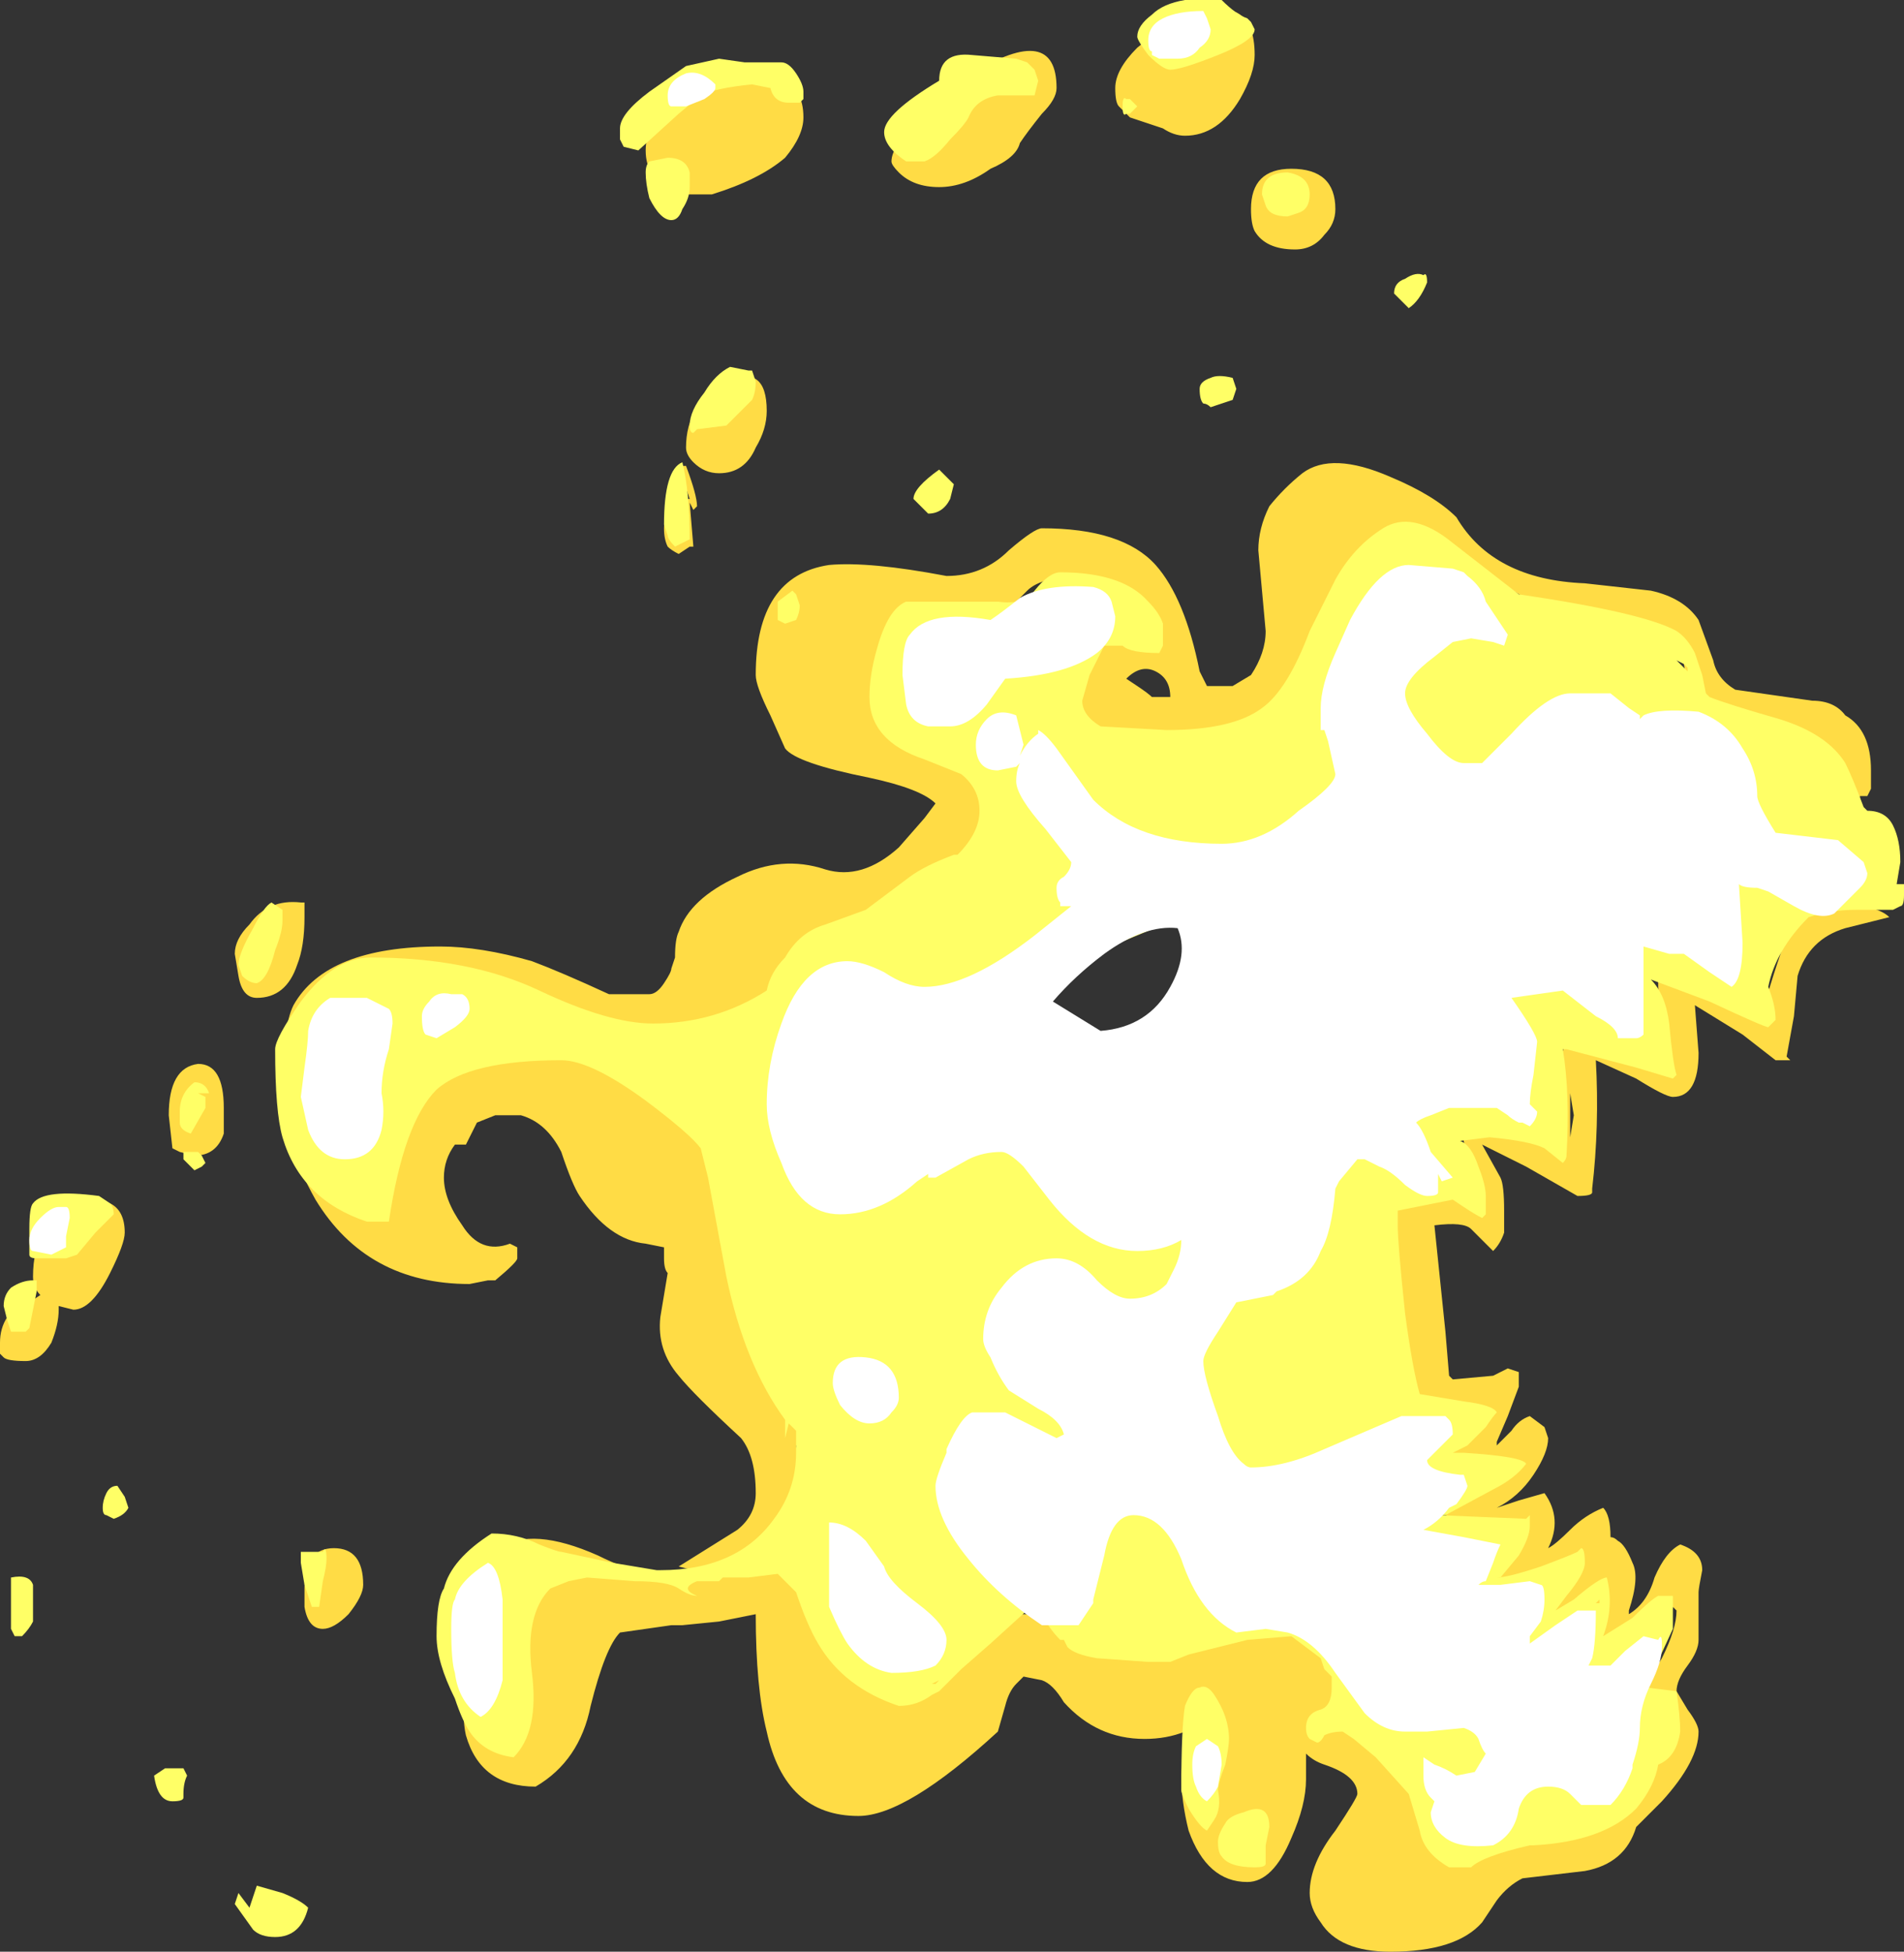 <?xml version="1.0" encoding="UTF-8" standalone="no"?>
<svg xmlns:ffdec="https://www.free-decompiler.com/flash" xmlns:xlink="http://www.w3.org/1999/xlink" ffdec:objectType="shape" height="26.6px" width="25.95px" xmlns="http://www.w3.org/2000/svg">
  <rect width="100%" height="100%" fill="#333333" stroke="none"/>
  <g transform="matrix(1.0, 0.0, 0.0, 1.0, 9.15, 39.4)">
    <path d="M7.75 -38.05 Q7.45 -37.55 7.0 -37.55 6.85 -37.55 6.7 -37.65 L6.25 -37.8 6.1 -37.95 Q6.05 -38.0 6.05 -38.2 6.05 -38.45 6.35 -38.75 6.65 -39.0 7.0 -39.15 7.95 -39.55 7.95 -38.65 7.95 -38.4 7.75 -38.05 M7.95 -36.25 Q7.9 -36.35 7.9 -36.55 7.9 -37.1 8.45 -37.1 9.05 -37.1 9.05 -36.55 9.05 -36.35 8.9 -36.2 8.75 -36.0 8.5 -36.0 8.1 -36.0 7.95 -36.25 M1.5 -38.3 Q1.8 -38.2 1.8 -37.8 1.8 -37.55 1.55 -37.25 1.2 -36.95 0.55 -36.75 L0.1 -36.75 -0.25 -37.0 Q-0.35 -37.15 -0.35 -37.35 -0.35 -37.7 0.0 -38.0 0.3 -38.25 0.75 -38.35 L1.5 -38.3 M5.05 -37.85 Q4.85 -37.6 4.75 -37.45 4.7 -37.25 4.35 -37.1 4.0 -36.85 3.65 -36.85 3.3 -36.85 3.1 -37.05 3.0 -37.15 3.0 -37.2 3.0 -37.4 3.35 -37.75 L4.1 -38.4 Q5.25 -39.1 5.25 -38.2 5.25 -38.05 5.05 -37.85 M5.05 -32.2 Q6.15 -32.2 6.6 -31.7 7.0 -31.25 7.2 -30.25 L7.3 -30.05 7.65 -30.05 7.9 -30.2 Q8.1 -30.5 8.1 -30.8 L8.0 -31.9 Q8.0 -32.2 8.15 -32.5 8.35 -32.75 8.6 -32.95 9.0 -33.25 9.8 -32.9 10.4 -32.65 10.7 -32.35 11.2 -31.5 12.45 -31.45 L13.35 -31.35 Q13.8 -31.25 14.0 -30.95 L14.2 -30.4 Q14.25 -30.15 14.5 -30.0 L15.55 -29.85 Q15.85 -29.85 16.0 -29.65 16.35 -29.45 16.35 -28.9 L16.35 -28.65 16.3 -28.55 16.2 -28.55 16.2 -28.5 13.85 -30.05 13.8 -30.35 13.65 -30.65 11.9 -31.1 10.35 -32.0 Q10.25 -32.0 9.05 -30.75 L8.4 -29.75 6.95 -29.2 5.5 -29.45 5.35 -29.8 Q5.35 -30.2 5.45 -30.3 L5.75 -30.75 Q6.0 -30.95 6.3 -30.95 L6.45 -30.95 Q6.15 -31.35 5.55 -31.5 L5.15 -31.5 Q4.95 -31.45 4.85 -31.35 L4.6 -31.1 Q4.3 -30.8 3.25 -30.9 3.25 -30.2 3.0 -29.65 4.4 -29.45 4.4 -28.45 L3.65 -27.25 2.35 -26.4 Q1.5 -26.25 1.35 -25.7 L-0.95 -25.2 -2.15 -25.55 Q-2.8 -25.9 -3.5 -25.9 L-4.2 -25.8 Q-4.7 -25.3 -4.75 -25.15 L-4.6 -23.8 Q-4.4 -23.45 -3.85 -22.9 L-3.6 -24.2 Q-2.95 -25.15 -1.4 -25.15 L0.8 -23.9 2.0 -19.8 Q1.9 -19.65 1.7 -19.7 1.8 -19.2 1.75 -18.75 L1.7 -18.05 Q2.05 -17.8 2.3 -17.25 L2.6 -16.45 Q3.35 -16.5 3.9 -16.9 L4.65 -17.4 5.25 -17.4 5.4 -17.3 Q5.65 -17.3 5.85 -17.15 L7.55 -17.2 Q8.0 -17.35 8.55 -17.3 L9.0 -16.75 Q9.3 -16.55 9.3 -16.05 L10.0 -15.55 10.55 -15.25 11.0 -14.4 12.25 -14.55 12.35 -14.55 Q13.6 -15.35 13.6 -15.8 L13.45 -16.0 Q13.25 -16.1 13.25 -16.25 13.25 -16.4 13.5 -16.8 13.7 -17.2 13.7 -17.45 L13.65 -17.5 Q13.65 -17.4 13.3 -17.0 12.9 -16.6 12.6 -16.6 L12.4 -16.7 12.4 -16.85 Q12.4 -17.05 12.65 -17.45 L12.65 -17.5 12.3 -17.2 12.0 -17.05 11.8 -17.1 11.75 -17.1 11.7 -17.25 Q11.75 -17.35 12.0 -17.65 L12.0 -17.8 11.6 -17.55 11.15 -17.6 Q11.15 -17.65 11.15 -17.8 L11.55 -18.45 10.55 -18.75 Q10.55 -18.95 10.7 -19.05 L11.15 -19.1 11.1 -19.25 10.75 -19.25 Q10.6 -19.4 10.55 -19.5 L11.05 -20.05 10.6 -20.2 10.6 -20.05 10.35 -19.95 Q10.15 -19.95 9.95 -20.75 L9.85 -22.9 10.2 -23.25 10.55 -23.1 10.95 -23.5 Q10.8 -23.8 10.8 -23.85 L10.8 -23.95 10.7 -24.0 Q10.95 -24.35 11.15 -24.35 11.3 -24.35 11.45 -24.15 11.6 -23.95 11.9 -24.0 L12.25 -25.5 Q12.65 -25.5 13.05 -25.25 L13.55 -24.95 13.5 -25.5 Q13.45 -25.85 13.45 -25.95 13.45 -26.15 13.45 -26.25 L13.7 -26.3 Q13.95 -26.3 14.35 -26.1 L14.9 -25.7 Q15.05 -26.25 15.3 -26.9 L15.8 -27.05 16.25 -27.05 Q16.5 -27.0 16.6 -26.9 L16.0 -26.75 Q15.5 -26.6 15.35 -26.1 L15.3 -25.55 15.2 -25.0 15.25 -24.95 15.05 -24.95 14.6 -25.3 13.95 -25.7 14.0 -25.05 Q14.0 -24.45 13.65 -24.45 13.55 -24.45 13.15 -24.7 L12.6 -24.95 Q12.65 -24.05 12.55 -23.2 L12.55 -23.15 Q12.55 -23.1 12.35 -23.1 L11.65 -23.5 11.05 -23.8 11.3 -23.35 Q11.35 -23.25 11.35 -22.9 L11.35 -22.6 Q11.3 -22.45 11.2 -22.35 L10.9 -22.65 Q10.8 -22.75 10.4 -22.7 L10.55 -21.25 10.6 -20.65 10.65 -20.6 11.2 -20.65 11.4 -20.75 11.55 -20.7 Q11.55 -20.65 11.55 -20.5 L11.4 -20.1 11.25 -19.75 11.25 -19.7 11.45 -19.9 Q11.55 -20.05 11.7 -20.1 L11.9 -19.95 11.95 -19.8 Q11.95 -19.6 11.75 -19.3 11.55 -19.0 11.25 -18.85 L11.55 -18.95 11.9 -19.05 Q12.15 -18.7 11.95 -18.3 12.05 -18.35 12.25 -18.55 12.45 -18.75 12.7 -18.85 12.8 -18.75 12.8 -18.45 12.85 -18.45 12.9 -18.4 13.0 -18.35 13.1 -18.1 13.2 -17.9 13.05 -17.45 L13.05 -17.4 Q13.3 -17.55 13.4 -17.9 13.55 -18.25 13.75 -18.35 14.05 -18.25 14.05 -18.0 14.0 -17.75 14.0 -17.7 L14.0 -17.05 Q14.0 -16.9 13.85 -16.7 13.7 -16.5 13.7 -16.35 L13.85 -16.1 Q14.0 -15.9 14.0 -15.8 14.0 -15.4 13.5 -14.85 L13.15 -14.5 Q13.0 -14.0 12.45 -13.9 L11.6 -13.8 Q11.4 -13.7 11.25 -13.5 L11.05 -13.2 Q10.7 -12.8 9.8 -12.8 9.1 -12.8 8.85 -13.2 8.7 -13.4 8.7 -13.6 8.7 -14.0 9.05 -14.45 9.35 -14.9 9.35 -14.95 9.35 -15.2 8.9 -15.35 8.75 -15.4 8.65 -15.5 L8.65 -15.15 Q8.65 -14.8 8.45 -14.35 8.2 -13.75 7.85 -13.75 7.3 -13.75 7.05 -14.45 6.95 -14.85 6.95 -15.2 L7.0 -15.8 Q6.75 -15.7 6.45 -15.7 5.8 -15.7 5.35 -16.2 5.2 -16.45 5.05 -16.5 L4.8 -16.55 4.7 -16.45 Q4.6 -16.35 4.55 -16.15 L4.45 -15.8 Q3.2 -14.65 2.55 -14.65 1.55 -14.65 1.3 -15.8 1.15 -16.4 1.15 -17.4 L0.65 -17.3 0.15 -17.25 0.0 -17.25 -0.7 -17.15 Q-0.9 -16.95 -1.1 -16.15 -1.25 -15.4 -1.85 -15.05 -2.6 -15.05 -2.8 -15.75 -2.85 -15.95 -2.85 -16.7 L-2.85 -17.55 Q-2.75 -18.1 -2.35 -18.3 -1.9 -18.6 -1.0 -18.2 -0.2 -17.8 0.3 -18.0 L0.1 -18.05 0.9 -18.55 Q1.15 -18.75 1.15 -19.05 1.15 -19.55 0.95 -19.8 0.3 -20.4 0.1 -20.65 -0.2 -21.0 -0.15 -21.45 L-0.05 -22.05 Q-0.1 -22.1 -0.1 -22.25 L-0.1 -22.4 -0.35 -22.45 Q-0.85 -22.5 -1.25 -23.1 -1.35 -23.25 -1.5 -23.7 -1.7 -24.1 -2.05 -24.2 L-2.4 -24.2 -2.65 -24.1 -2.8 -23.8 -2.95 -23.8 Q-3.1 -23.6 -3.1 -23.35 -3.1 -23.05 -2.85 -22.7 -2.6 -22.3 -2.2 -22.45 L-2.1 -22.4 -2.1 -22.25 Q-2.1 -22.2 -2.4 -21.95 L-2.5 -21.95 -2.75 -21.9 Q-4.15 -21.9 -4.85 -23.05 -5.3 -23.85 -5.3 -24.55 -5.3 -25.4 -5.15 -25.7 -4.7 -26.5 -3.15 -26.5 -2.6 -26.5 -1.9 -26.3 -1.5 -26.15 -0.85 -25.85 L-0.3 -25.85 Q-0.2 -25.85 -0.1 -26.0 0.0 -26.15 0.0 -26.2 L0.05 -26.35 Q0.05 -26.6 0.1 -26.7 0.25 -27.15 0.9 -27.45 1.5 -27.75 2.1 -27.55 2.6 -27.4 3.1 -27.85 L3.45 -28.25 3.6 -28.45 Q3.4 -28.65 2.7 -28.8 1.7 -29.0 1.55 -29.2 L1.35 -29.65 Q1.15 -30.05 1.15 -30.2 1.15 -31.55 2.15 -31.7 2.7 -31.75 3.75 -31.55 4.25 -31.55 4.6 -31.9 4.95 -32.2 5.05 -32.2 M1.3 -33.8 Q1.3 -33.55 1.15 -33.3 1.0 -32.95 0.65 -32.95 0.45 -32.95 0.3 -33.1 0.2 -33.2 0.2 -33.3 0.2 -33.9 0.75 -34.2 1.3 -34.45 1.3 -33.8 M0.2 -33.05 Q0.35 -32.65 0.35 -32.5 L0.3 -32.45 0.25 -32.55 0.3 -31.95 0.25 -31.95 0.1 -31.85 Q0.0 -31.9 -0.05 -31.95 -0.1 -32.05 -0.1 -32.2 -0.1 -32.35 0.0 -32.45 0.1 -32.6 0.25 -32.6 L0.2 -32.75 0.15 -33.05 0.2 -33.05 M6.2 -30.15 L6.35 -30.05 Q6.5 -29.95 6.55 -29.9 L6.8 -29.9 Q6.8 -30.15 6.6 -30.25 6.4 -30.35 6.2 -30.15 M12.3 -24.2 L12.25 -24.5 12.25 -23.9 12.3 -24.2 M0.05 -26.55 L0.05 -26.55 M-5.0 -26.9 Q-5.0 -26.5 -5.1 -26.25 -5.25 -25.8 -5.65 -25.8 -5.85 -25.8 -5.9 -26.1 L-5.95 -26.4 Q-5.95 -26.6 -5.75 -26.8 -5.5 -27.15 -5.05 -27.1 L-5.0 -27.1 Q-5.0 -27.05 -5.0 -26.9 M-6.1 -23.95 Q-6.2 -23.65 -6.5 -23.65 L-6.7 -23.7 -6.8 -23.75 -6.85 -24.2 Q-6.85 -24.85 -6.45 -24.9 -6.1 -24.9 -6.1 -24.3 L-6.1 -23.95 M-7.65 -23.0 Q-7.45 -22.9 -7.45 -22.6 -7.45 -22.45 -7.65 -22.05 -7.9 -21.55 -8.15 -21.55 L-8.35 -21.6 -8.35 -21.55 Q-8.35 -21.35 -8.45 -21.1 -8.6 -20.85 -8.8 -20.85 -9.05 -20.85 -9.1 -20.9 L-9.15 -20.95 -9.15 -21.1 Q-9.15 -21.3 -9.05 -21.45 -8.9 -21.55 -8.6 -21.75 -8.7 -21.85 -8.7 -22.0 -8.7 -22.75 -8.1 -23.0 L-7.65 -23.0 M-4.6 -18.3 Q-4.2 -18.3 -4.2 -17.8 -4.2 -17.65 -4.4 -17.4 -4.6 -17.2 -4.75 -17.2 -4.95 -17.2 -5.0 -17.5 L-5.0 -17.75 Q-5.0 -18.3 -4.6 -18.3" fill="#ffdc45" fill-rule="evenodd" stroke="none"/>
    <path d="M7.85 -39.15 L7.9 -39.1 7.95 -39.0 Q7.95 -38.85 7.45 -38.65 6.95 -38.45 6.8 -38.45 6.7 -38.45 6.5 -38.65 6.35 -38.85 6.35 -38.9 6.35 -39.05 6.55 -39.2 6.7 -39.35 7.0 -39.4 7.45 -39.45 7.5 -39.4 7.7 -39.2 7.85 -39.15 M6.2 -37.85 Q6.15 -37.8 6.15 -37.95 6.15 -38.1 6.2 -38.05 L6.25 -38.05 6.35 -37.95 6.25 -37.85 6.2 -37.85 M8.1 -36.6 L8.05 -36.75 Q8.05 -37.05 8.4 -37.05 8.7 -37.0 8.7 -36.75 8.7 -36.55 8.55 -36.5 L8.4 -36.45 Q8.15 -36.45 8.1 -36.6 M10.3 -35.55 Q10.2 -35.3 10.05 -35.2 L9.85 -35.4 Q9.85 -35.55 10.0 -35.6 10.15 -35.7 10.25 -35.65 10.3 -35.7 10.3 -35.55 M1.7 -38.4 Q1.8 -38.25 1.8 -38.15 L1.8 -38.05 1.75 -38.0 1.6 -38.0 Q1.4 -38.0 1.35 -38.2 L1.1 -38.25 Q0.6 -38.2 0.4 -38.1 L0.1 -37.85 -0.45 -37.35 -0.65 -37.4 -0.7 -37.5 -0.7 -37.65 Q-0.7 -37.85 -0.3 -38.15 L0.2 -38.5 0.65 -38.6 1.0 -38.55 1.5 -38.55 Q1.6 -38.55 1.7 -38.4 M0.25 -36.85 Q0.25 -36.7 0.15 -36.55 0.1 -36.4 0.0 -36.4 -0.15 -36.4 -0.3 -36.7 -0.35 -36.9 -0.35 -37.05 -0.35 -37.15 -0.3 -37.2 L-0.05 -37.25 Q0.2 -37.25 0.25 -37.05 L0.25 -36.85 M4.45 -38.1 Q4.15 -38.05 4.05 -37.8 4.0 -37.7 3.8 -37.5 3.6 -37.25 3.45 -37.2 L3.2 -37.2 Q2.9 -37.4 2.9 -37.6 2.9 -37.85 3.65 -38.3 3.65 -38.7 4.1 -38.65 L4.7 -38.6 4.85 -38.55 4.95 -38.45 5.0 -38.3 4.95 -38.1 4.45 -38.1 M3.3 -32.6 Q3.3 -32.75 3.65 -33.0 L3.85 -32.8 3.8 -32.6 Q3.7 -32.4 3.5 -32.4 L3.3 -32.6 M0.8 -34.4 L1.05 -34.35 1.1 -34.35 1.15 -34.2 Q1.15 -34.05 1.1 -33.95 1.0 -33.85 0.75 -33.6 L0.35 -33.55 0.3 -33.5 Q0.25 -33.5 0.25 -33.6 0.25 -33.8 0.45 -34.05 0.6 -34.3 0.8 -34.4 M0.05 -31.95 Q-0.05 -32.05 -0.05 -32.1 L-0.1 -32.25 Q-0.1 -33.0 0.15 -33.1 0.25 -32.7 0.25 -32.05 L0.05 -31.95 M1.75 -31.15 Q1.75 -31.05 1.7 -30.95 L1.55 -30.9 1.45 -30.95 1.45 -31.1 Q1.45 -31.15 1.45 -31.2 L1.65 -31.35 1.7 -31.3 1.75 -31.15 M2.8 -30.55 Q2.95 -31.1 3.2 -31.2 L4.45 -31.2 Q4.8 -31.15 4.95 -31.35 5.15 -31.6 5.3 -31.6 6.15 -31.6 6.5 -31.2 6.65 -31.05 6.7 -30.9 L6.7 -30.6 6.65 -30.5 Q6.25 -30.5 6.15 -30.6 L5.9 -30.6 5.7 -30.2 5.6 -29.85 Q5.6 -29.65 5.85 -29.5 L6.75 -29.45 Q7.65 -29.45 8.05 -29.75 8.4 -30.0 8.7 -30.8 L9.05 -31.5 Q9.3 -31.95 9.7 -32.2 10.1 -32.45 10.65 -32.0 L11.55 -31.3 Q13.25 -31.05 13.7 -30.8 13.85 -30.7 13.95 -30.5 L14.05 -30.2 14.1 -29.95 14.15 -29.9 Q14.4 -29.8 15.1 -29.6 15.75 -29.4 16.0 -29.0 16.1 -28.8 16.25 -28.4 L16.3 -28.35 Q16.55 -28.35 16.65 -28.15 16.75 -27.95 16.75 -27.65 L16.7 -27.35 16.8 -27.35 Q16.8 -27.3 16.8 -27.2 16.8 -27.05 16.75 -27.05 L16.65 -27.0 16.15 -27.0 Q15.8 -27.0 15.5 -26.9 15.05 -26.45 14.95 -25.95 15.05 -25.7 15.05 -25.5 L14.95 -25.4 Q14.9 -25.4 14.15 -25.75 L13.35 -26.05 Q13.55 -25.85 13.6 -25.45 13.65 -24.9 13.7 -24.75 L13.65 -24.7 13.15 -24.85 12.2 -25.1 12.15 -25.1 Q12.25 -24.5 12.2 -23.65 12.2 -23.6 12.15 -23.55 L11.9 -23.75 Q11.7 -23.85 11.15 -23.9 L10.75 -23.85 Q10.9 -23.8 11.0 -23.5 11.1 -23.25 11.1 -23.1 L11.1 -22.85 11.05 -22.8 Q10.95 -22.85 10.8 -22.95 L10.65 -23.05 9.9 -22.9 9.9 -22.7 Q9.9 -22.45 10.0 -21.5 10.1 -20.75 10.2 -20.4 L10.8 -20.3 Q11.2 -20.25 11.25 -20.15 11.2 -20.1 11.1 -19.95 L10.85 -19.7 10.65 -19.6 10.8 -19.6 Q11.6 -19.55 11.65 -19.45 11.5 -19.25 11.2 -19.1 L10.55 -18.75 10.45 -18.75 11.65 -18.7 11.7 -18.75 11.7 -18.6 Q11.7 -18.45 11.55 -18.2 L11.3 -17.9 11.25 -17.9 Q11.4 -17.9 11.85 -18.05 12.25 -18.2 12.35 -18.25 L12.4 -18.3 Q12.45 -18.3 12.45 -18.1 12.45 -17.95 12.2 -17.65 L12.05 -17.45 12.3 -17.6 Q12.65 -17.9 12.75 -17.9 12.85 -17.5 12.7 -17.1 L13.1 -17.35 Q13.35 -17.6 13.45 -17.65 L13.65 -17.65 13.65 -17.2 13.35 -16.55 13.3 -16.4 13.7 -16.35 Q13.75 -16.0 13.75 -15.8 13.7 -15.45 13.45 -15.35 13.4 -15.05 13.15 -14.75 12.7 -14.3 11.75 -14.25 L11.7 -14.25 Q11.05 -14.1 10.9 -13.95 L10.6 -13.95 Q10.25 -14.15 10.2 -14.45 L10.05 -14.95 9.6 -15.45 9.3 -15.7 9.15 -15.8 Q9.0 -15.8 8.9 -15.75 8.85 -15.65 8.8 -15.65 L8.7 -15.7 Q8.65 -15.75 8.65 -15.85 8.65 -16.05 8.85 -16.1 9.0 -16.15 9.0 -16.4 L9.0 -16.55 8.9 -16.65 8.85 -16.8 8.45 -17.1 7.85 -17.05 7.05 -16.85 6.8 -16.75 6.5 -16.75 5.8 -16.8 Q5.5 -16.85 5.4 -16.95 L5.35 -17.05 5.3 -17.05 Q5.15 -17.2 5.05 -17.4 L4.9 -17.5 4.35 -17.0 3.95 -16.65 3.65 -16.35 3.55 -16.3 Q3.35 -16.15 3.1 -16.15 2.35 -16.4 2.0 -17.0 1.85 -17.25 1.7 -17.7 L1.45 -17.95 1.05 -17.9 0.7 -17.9 0.65 -17.85 0.35 -17.85 Q0.1 -17.75 0.35 -17.65 0.25 -17.65 0.1 -17.75 -0.05 -17.85 -0.5 -17.85 L-1.15 -17.9 -1.4 -17.85 -1.65 -17.75 Q-2.0 -17.4 -1.9 -16.6 -1.8 -15.8 -2.15 -15.45 -2.55 -15.5 -2.75 -15.8 -2.85 -15.95 -2.95 -16.25 -3.2 -16.75 -3.2 -17.1 -3.2 -17.6 -3.1 -17.75 -3.0 -18.15 -2.45 -18.5 -2.1 -18.5 -1.8 -18.35 -1.55 -18.25 -1.5 -18.25 L-0.8 -18.1 -0.2 -18.0 -0.15 -18.0 Q0.9 -18.0 1.4 -18.7 1.7 -19.1 1.7 -19.6 L1.7 -19.9 1.6 -20.0 1.55 -19.8 Q1.55 -19.9 1.55 -20.05 1.0 -20.8 0.75 -22.0 L0.5 -23.35 0.4 -23.75 Q0.25 -23.95 -0.35 -24.4 -1.1 -24.95 -1.5 -24.95 -2.75 -24.95 -3.2 -24.55 -3.65 -24.1 -3.85 -22.75 L-4.15 -22.75 Q-5.05 -23.05 -5.3 -23.9 -5.4 -24.25 -5.4 -25.1 -5.4 -25.25 -5.05 -25.75 -4.6 -26.35 -4.1 -26.35 -2.75 -26.35 -1.8 -25.9 -0.85 -25.45 -0.25 -25.45 0.6 -25.45 1.3 -25.9 1.35 -26.15 1.55 -26.35 1.75 -26.7 2.1 -26.8 L2.65 -27.0 3.25 -27.45 Q3.45 -27.6 3.85 -27.75 L3.9 -27.75 Q4.2 -28.05 4.2 -28.35 4.2 -28.65 3.95 -28.85 L3.45 -29.05 Q2.7 -29.3 2.7 -29.9 2.7 -30.2 2.8 -30.55 M7.65 -34.25 L7.7 -34.1 7.65 -33.95 7.35 -33.85 Q7.3 -33.9 7.25 -33.9 7.2 -33.95 7.2 -34.1 7.2 -34.2 7.35 -34.25 7.45 -34.3 7.65 -34.25 M13.8 -30.35 L13.7 -30.4 13.85 -30.25 13.85 -30.3 13.8 -30.35 M12.65 -17.6 L12.6 -17.55 12.65 -17.55 12.65 -17.6 M6.95 -26.0 Q7.15 -26.45 6.95 -26.9 L5.5 -26.3 4.85 -25.75 5.85 -25.05 Q6.7 -25.45 6.95 -26.0 M3.6 -16.45 L3.65 -16.5 3.55 -16.45 3.6 -16.45 M3.25 -16.4 L3.25 -16.4 M7.2 -16.4 Q7.3 -16.45 7.4 -16.3 7.6 -16.0 7.6 -15.7 7.6 -15.6 7.55 -15.35 7.45 -15.1 7.45 -15.0 7.5 -14.75 7.4 -14.6 L7.3 -14.45 Q7.2 -14.5 7.05 -14.75 6.95 -14.95 6.95 -15.0 6.95 -15.85 7.0 -16.15 7.1 -16.4 7.2 -16.4 M7.55 -14.55 Q7.6 -14.65 7.8 -14.7 8.15 -14.85 8.15 -14.5 L8.1 -14.25 8.1 -14.0 Q8.1 -13.95 7.95 -13.95 7.6 -13.95 7.5 -14.1 7.45 -14.15 7.45 -14.3 7.45 -14.4 7.55 -14.55 M-5.45 -27.1 L-5.3 -27.0 -5.3 -26.85 Q-5.3 -26.7 -5.4 -26.45 -5.5 -26.05 -5.65 -26.0 -5.75 -26.0 -5.85 -26.1 L-5.9 -26.25 Q-5.9 -26.4 -5.7 -26.75 -5.55 -27.05 -5.45 -27.1 M-8.75 -22.45 L-8.75 -22.65 Q-8.75 -22.95 -8.7 -23.0 -8.55 -23.2 -7.8 -23.1 L-7.65 -23.0 Q-7.6 -22.95 -7.6 -22.85 L-7.85 -22.6 -8.1 -22.3 -8.25 -22.25 -8.65 -22.25 Q-8.75 -22.25 -8.75 -22.3 L-8.75 -22.45 M-9.0 -21.25 L-9.05 -21.4 -9.1 -21.6 Q-9.1 -21.75 -9.0 -21.85 -8.85 -21.95 -8.7 -21.95 L-8.65 -21.95 Q-8.65 -21.9 -8.65 -21.8 L-8.75 -21.3 -8.8 -21.25 -9.0 -21.25 M-6.35 -24.3 L-6.55 -23.95 Q-6.7 -24.0 -6.7 -24.1 L-6.7 -24.25 Q-6.7 -24.5 -6.5 -24.65 -6.35 -24.65 -6.3 -24.5 L-6.45 -24.5 -6.35 -24.45 Q-6.35 -24.4 -6.35 -24.3 M-6.5 -23.7 L-6.45 -23.7 -6.4 -23.65 -6.35 -23.55 -6.4 -23.5 -6.5 -23.45 -6.65 -23.6 -6.65 -23.7 -6.5 -23.7 M-7.7 -19.05 Q-7.65 -19.15 -7.55 -19.15 L-7.45 -19.0 -7.4 -18.85 Q-7.45 -18.75 -7.6 -18.7 L-7.7 -18.75 Q-7.75 -18.75 -7.75 -18.85 -7.75 -18.95 -7.7 -19.05 M-8.7 -17.8 Q-8.7 -17.7 -8.7 -17.5 L-8.7 -17.3 Q-8.75 -17.2 -8.85 -17.1 L-8.95 -17.1 -9.0 -17.2 -9.0 -17.9 Q-8.75 -17.95 -8.7 -17.8 M-6.6 -15.2 Q-6.65 -15.1 -6.65 -14.95 L-6.65 -14.9 Q-6.65 -14.85 -6.8 -14.85 -7.0 -14.85 -7.05 -15.2 L-6.9 -15.3 -6.65 -15.3 -6.6 -15.2 M-5.0 -18.25 L-4.75 -18.25 Q-4.7 -18.35 -4.7 -18.15 -4.7 -18.05 -4.75 -17.85 L-4.8 -17.5 -4.9 -17.5 -5.0 -17.8 -5.05 -18.1 Q-5.05 -18.2 -5.05 -18.25 L-5.0 -18.25 M-5.65 -13.7 L-5.3 -13.6 Q-5.05 -13.5 -4.95 -13.4 -5.05 -13.0 -5.4 -13.0 -5.6 -13.0 -5.7 -13.1 L-5.95 -13.45 -5.9 -13.6 -5.75 -13.4 -5.65 -13.7" fill="#ffff66" fill-rule="evenodd" stroke="none"/>
    <path d="M7.25 -39.25 L7.3 -39.15 7.35 -39.0 Q7.35 -38.85 7.2 -38.75 7.1 -38.6 6.9 -38.6 L6.65 -38.6 6.55 -38.65 6.55 -38.7 Q6.5 -38.7 6.5 -38.85 6.5 -39.05 6.7 -39.15 6.9 -39.25 7.25 -39.25 M0.6 -38.2 Q0.6 -38.15 0.45 -38.05 L0.2 -37.95 0.0 -37.95 Q-0.05 -37.95 -0.05 -38.1 -0.05 -38.3 0.2 -38.4 0.4 -38.45 0.6 -38.25 L0.6 -38.2 M4.55 -30.15 L4.3 -29.8 Q4.05 -29.5 3.8 -29.5 L3.5 -29.5 Q3.25 -29.55 3.2 -29.8 L3.15 -30.2 Q3.15 -30.65 3.25 -30.75 3.5 -31.1 4.35 -30.95 4.5 -31.05 4.75 -31.25 5.1 -31.45 5.75 -31.4 5.95 -31.35 6.0 -31.2 L6.05 -31.0 Q6.05 -30.7 5.8 -30.5 5.4 -30.2 4.55 -30.15 M4.3 -29.6 Q4.45 -29.75 4.7 -29.65 L4.8 -29.25 4.75 -29.1 Q4.85 -29.3 5.0 -29.4 L5.0 -29.45 Q5.1 -29.4 5.25 -29.2 L5.75 -28.5 Q6.35 -27.9 7.5 -27.9 8.05 -27.9 8.55 -28.35 9.05 -28.7 9.05 -28.85 L8.95 -29.3 8.9 -29.45 8.85 -29.45 8.85 -29.75 Q8.85 -30.05 9.05 -30.5 L9.25 -30.95 Q9.65 -31.7 10.05 -31.7 L10.65 -31.65 10.8 -31.6 10.85 -31.55 Q11.05 -31.4 11.1 -31.2 L11.4 -30.75 11.35 -30.6 11.2 -30.65 10.9 -30.7 10.65 -30.65 10.4 -30.45 Q10.0 -30.15 10.0 -29.95 10.0 -29.75 10.3 -29.4 10.6 -29.0 10.8 -29.0 L11.05 -29.0 11.45 -29.4 Q11.95 -29.95 12.25 -29.95 L12.8 -29.95 13.05 -29.75 13.2 -29.65 13.2 -29.6 13.25 -29.65 Q13.45 -29.75 14.0 -29.7 14.4 -29.55 14.6 -29.2 14.8 -28.9 14.8 -28.55 14.8 -28.45 15.05 -28.05 L15.9 -27.95 16.25 -27.65 16.3 -27.5 Q16.3 -27.4 16.2 -27.3 L15.85 -26.95 Q15.65 -26.85 15.3 -27.05 L14.95 -27.25 14.8 -27.3 Q14.6 -27.3 14.55 -27.35 L14.6 -26.55 Q14.6 -26.05 14.45 -25.95 L14.15 -26.15 13.8 -26.4 13.6 -26.4 13.25 -26.5 Q13.25 -26.1 13.25 -25.3 13.2 -25.25 13.15 -25.25 L12.9 -25.25 Q12.9 -25.4 12.6 -25.55 L12.15 -25.9 11.45 -25.8 Q11.8 -25.3 11.8 -25.2 L11.75 -24.75 Q11.7 -24.5 11.7 -24.35 L11.8 -24.25 Q11.8 -24.15 11.7 -24.05 L11.6 -24.1 11.55 -24.1 Q11.45 -24.15 11.4 -24.2 L11.25 -24.3 10.6 -24.3 10.35 -24.2 Q10.2 -24.15 10.15 -24.1 10.25 -24.0 10.35 -23.7 L10.65 -23.35 10.5 -23.3 10.45 -23.4 10.45 -23.15 Q10.45 -23.1 10.3 -23.1 10.2 -23.1 10.0 -23.25 9.8 -23.45 9.65 -23.5 L9.45 -23.6 9.35 -23.6 9.1 -23.3 9.05 -23.2 Q9.0 -22.6 8.85 -22.35 8.7 -21.95 8.25 -21.8 L8.2 -21.75 7.7 -21.65 7.45 -21.25 Q7.25 -20.95 7.25 -20.85 7.25 -20.65 7.45 -20.1 7.6 -19.6 7.8 -19.45 7.85 -19.4 7.9 -19.4 8.35 -19.4 8.9 -19.65 L9.95 -20.1 10.55 -20.1 10.6 -20.05 Q10.65 -20.0 10.65 -19.85 L10.3 -19.5 Q10.3 -19.35 10.75 -19.3 L10.8 -19.3 10.85 -19.15 Q10.85 -19.1 10.7 -18.9 L10.6 -18.85 Q10.45 -18.65 10.25 -18.55 L10.8 -18.45 11.3 -18.35 Q11.25 -18.25 11.2 -18.1 L11.1 -17.85 Q11.05 -17.85 11.0 -17.8 L11.3 -17.8 11.7 -17.85 11.85 -17.8 Q11.9 -17.8 11.9 -17.6 11.9 -17.45 11.85 -17.3 L11.7 -17.1 11.7 -17.0 12.05 -17.25 12.35 -17.45 12.6 -17.45 Q12.6 -17.0 12.55 -16.8 L12.5 -16.7 12.8 -16.7 13.0 -16.9 13.25 -17.1 13.45 -17.05 Q13.5 -17.15 13.5 -17.0 L13.5 -16.95 Q13.5 -16.75 13.35 -16.45 13.2 -16.15 13.2 -15.85 13.2 -15.65 13.1 -15.35 L13.1 -15.3 Q13.0 -15.0 12.8 -14.8 L12.4 -14.8 12.25 -14.95 Q12.15 -15.05 11.95 -15.05 11.65 -15.05 11.55 -14.75 11.5 -14.4 11.2 -14.25 10.75 -14.2 10.55 -14.35 10.35 -14.5 10.35 -14.7 L10.4 -14.85 10.35 -14.9 Q10.25 -15.0 10.25 -15.2 L10.25 -15.45 10.4 -15.35 Q10.55 -15.3 10.7 -15.2 L10.95 -15.25 11.1 -15.5 Q11.05 -15.55 11.0 -15.7 10.95 -15.8 10.8 -15.85 L10.3 -15.8 10.0 -15.8 Q9.7 -15.8 9.45 -16.05 L9.05 -16.6 Q8.75 -17.05 8.4 -17.15 L8.1 -17.2 7.7 -17.15 Q7.2 -17.4 6.95 -18.15 6.7 -18.75 6.3 -18.75 6.0 -18.75 5.9 -18.2 L5.75 -17.6 5.75 -17.55 5.55 -17.25 5.05 -17.25 Q4.45 -17.65 4.05 -18.15 3.6 -18.7 3.6 -19.15 3.6 -19.25 3.75 -19.6 L3.75 -19.65 Q3.95 -20.1 4.1 -20.15 L4.55 -20.15 5.25 -19.8 5.35 -19.85 Q5.3 -20.05 5.0 -20.2 L4.6 -20.45 Q4.45 -20.65 4.35 -20.9 4.25 -21.05 4.25 -21.15 4.25 -21.55 4.5 -21.85 4.8 -22.25 5.25 -22.25 5.55 -22.25 5.8 -21.95 6.05 -21.7 6.25 -21.7 6.55 -21.7 6.75 -21.9 L6.85 -22.1 Q6.95 -22.3 6.95 -22.5 6.7 -22.35 6.35 -22.35 5.7 -22.35 5.15 -23.05 L4.8 -23.5 Q4.6 -23.7 4.5 -23.7 4.25 -23.7 4.05 -23.6 L3.6 -23.35 3.5 -23.35 3.5 -23.4 3.35 -23.3 Q2.85 -22.85 2.3 -22.85 1.75 -22.85 1.5 -23.55 1.3 -24.0 1.3 -24.35 1.3 -24.9 1.5 -25.45 1.8 -26.3 2.4 -26.3 2.6 -26.3 2.9 -26.15 3.2 -25.95 3.45 -25.95 4.05 -25.95 4.95 -26.65 L5.45 -27.05 5.3 -27.05 5.3 -27.1 Q5.25 -27.15 5.25 -27.3 5.25 -27.4 5.35 -27.45 5.45 -27.55 5.45 -27.65 L5.1 -28.1 Q4.7 -28.55 4.7 -28.75 4.7 -28.9 4.75 -29.0 L4.7 -28.95 4.45 -28.9 Q4.15 -28.9 4.15 -29.25 4.15 -29.45 4.3 -29.6 M6.8 -25.95 Q7.05 -26.4 6.9 -26.75 6.45 -26.8 5.9 -26.4 5.5 -26.1 5.2 -25.75 L5.85 -25.35 Q6.5 -25.4 6.8 -25.95 M3.0 -20.15 Q2.9 -20.0 2.7 -20.0 2.5 -20.0 2.3 -20.25 2.2 -20.45 2.2 -20.55 2.2 -20.95 2.65 -20.9 3.1 -20.85 3.1 -20.35 3.1 -20.25 3.0 -20.15 M2.65 -18.4 L2.9 -18.05 Q2.95 -17.85 3.35 -17.55 3.75 -17.25 3.75 -17.05 3.75 -16.85 3.6 -16.7 3.4 -16.6 3.0 -16.6 2.65 -16.65 2.4 -17.0 2.3 -17.15 2.15 -17.5 L2.15 -18.65 Q2.4 -18.65 2.65 -18.4 M7.1 -15.35 Q7.1 -15.5 7.15 -15.6 L7.3 -15.7 7.45 -15.6 Q7.5 -15.5 7.5 -15.35 L7.45 -15.05 Q7.4 -14.95 7.3 -14.85 7.2 -14.9 7.15 -15.05 7.1 -15.15 7.1 -15.35 M11.45 -15.85 L11.45 -15.85 M-2.75 -25.65 Q-2.75 -25.55 -2.95 -25.4 L-3.2 -25.25 -3.35 -25.3 Q-3.4 -25.35 -3.4 -25.55 -3.4 -25.65 -3.3 -25.75 -3.2 -25.9 -3.0 -25.85 L-2.85 -25.85 Q-2.75 -25.8 -2.75 -25.65 M-4.95 -25.35 Q-4.9 -25.65 -4.65 -25.8 L-4.15 -25.8 -3.85 -25.65 Q-3.8 -25.6 -3.8 -25.45 L-3.85 -25.1 Q-3.95 -24.8 -3.95 -24.5 -3.9 -24.25 -3.95 -24.0 -4.05 -23.6 -4.45 -23.6 -4.8 -23.6 -4.95 -24.0 L-5.05 -24.45 -5.0 -24.85 Q-4.95 -25.2 -4.95 -25.35 M-8.75 -22.5 Q-8.75 -22.65 -8.6 -22.8 -8.45 -22.95 -8.35 -22.95 L-8.25 -22.95 Q-8.2 -22.95 -8.2 -22.8 L-8.25 -22.55 -8.25 -22.4 -8.45 -22.3 -8.7 -22.35 Q-8.75 -22.35 -8.75 -22.5 M-2.3 -17.6 Q-2.3 -17.45 -2.3 -17.05 -2.3 -16.65 -2.3 -16.5 -2.4 -16.1 -2.6 -16.0 -2.9 -16.2 -2.95 -16.6 -3.0 -16.75 -3.0 -17.2 -3.0 -17.55 -2.95 -17.6 -2.9 -17.85 -2.5 -18.1 -2.35 -18.05 -2.3 -17.6" fill="#ffffff" fill-rule="evenodd" stroke="none"/>
  </g>
</svg>
